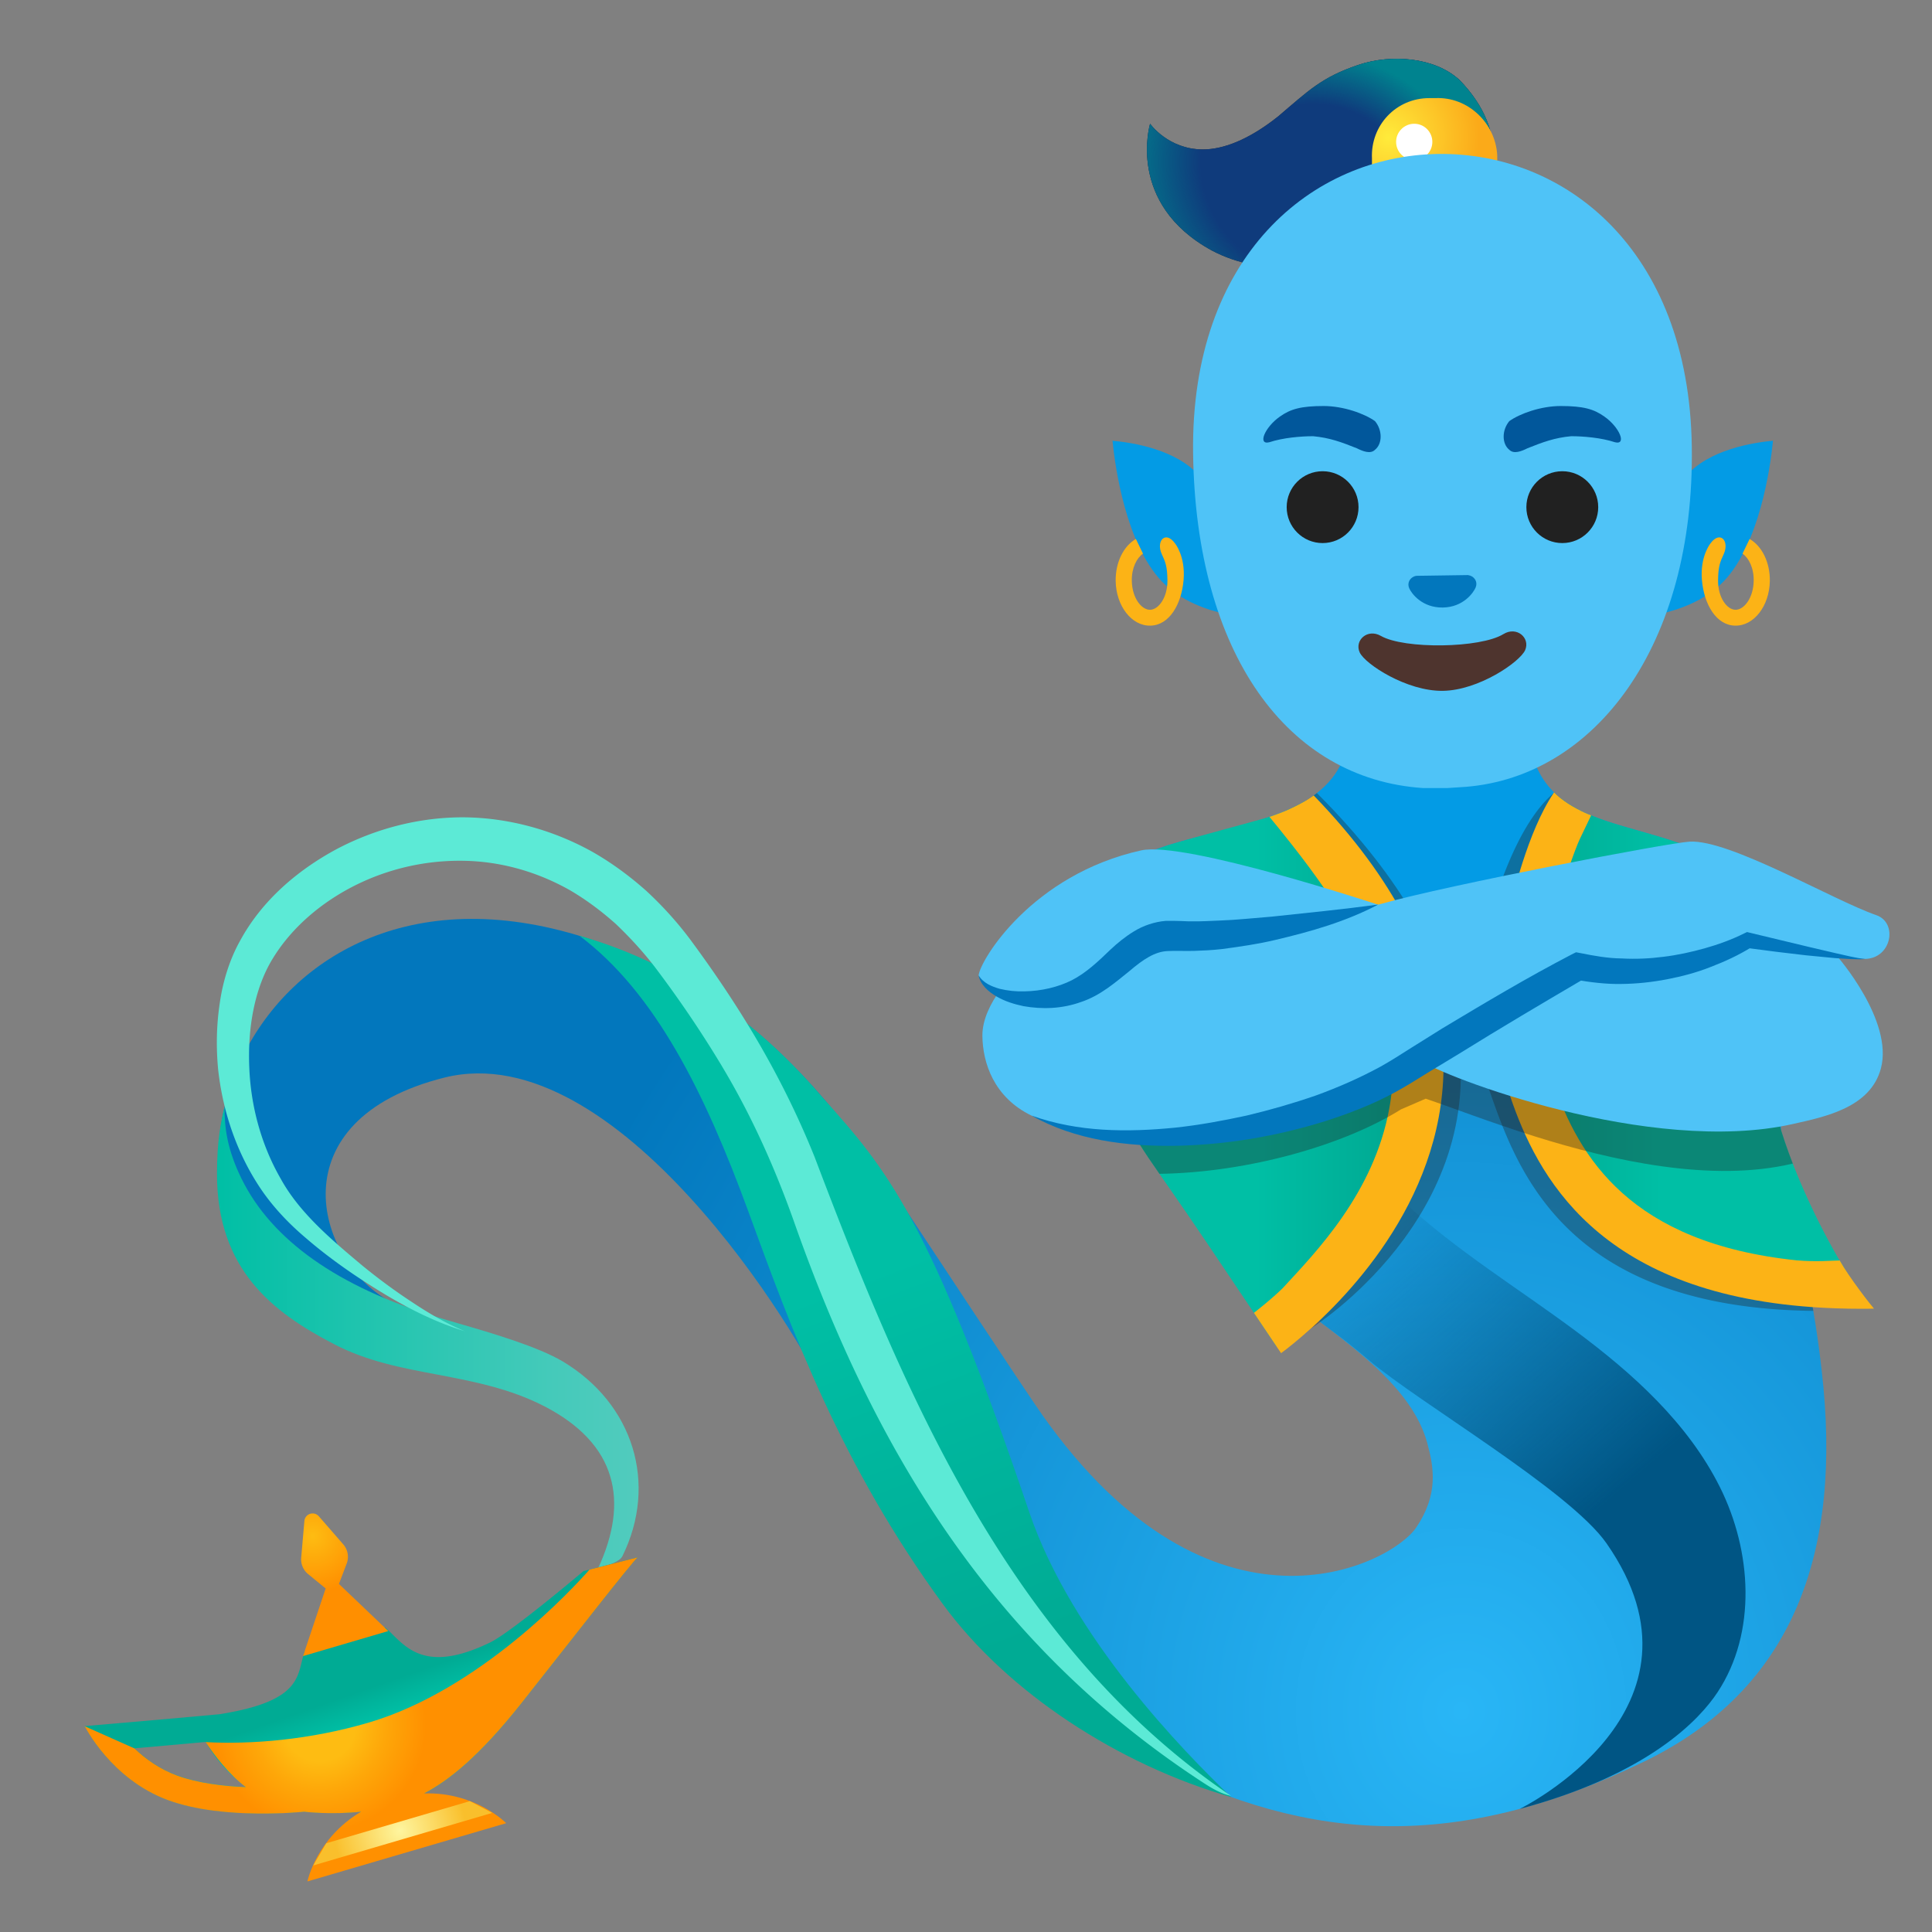 <svg width="128" height="128" xmlns="http://www.w3.org/2000/svg"><rect width="100%" height="100%" fill="#808080" stroke="none"/><defs><radialGradient cx="43.71%" cy="26.375%" fx="43.71%" fy="26.375%" r="136.594%" gradientTransform="matrix(.428 0 0 1 .25 0)" id="a"><stop stop-color="#00838F" stop-opacity="0" offset="61.1%"/><stop stop-color="#00838F" offset="100%"/></radialGradient><radialGradient cx="75.705%" cy="88.908%" fx="75.705%" fy="88.908%" r="89.135%" gradientTransform="matrix(.552 .515 -.332 .857 .634 -.263)" id="b"><stop stop-color="#00838F" stop-opacity="0" offset="61.1%"/><stop stop-color="#00838F" offset="100%"/></radialGradient><radialGradient cx="85.744%" cy="32.484%" fx="85.744%" fy="32.484%" r="72.303%" gradientTransform="matrix(.988 .018 -.018 1 .016 -.015)" id="c"><stop stop-color="#FFEB3B" offset="0%"/><stop stop-color="#FBAA19" offset="100%"/></radialGradient><radialGradient cx="21.732%" cy="86.719%" fx="21.732%" fy="86.719%" r="101.861%" gradientTransform="matrix(.564 0 0 1 .095 0)" id="d"><stop stop-color="#29B6F6" offset="0%"/><stop stop-color="#0277BD" offset="100%"/></radialGradient><radialGradient cx="57.507%" cy="51.841%" fx="57.507%" fy="51.841%" r="40.518%" gradientTransform="scale(.586 1) rotate(-13.45 .778 -1.203)" id="k"><stop stop-color="#FEBC12" offset="27.2%"/><stop stop-color="#FEA709" offset="50%"/><stop stop-color="#FF9000" offset="80.9%"/></radialGradient><radialGradient cx="86.313%" cy="15.865%" fx="86.313%" fy="15.865%" r="65.359%" gradientTransform="matrix(.96 .172 -.281 .586 .08 -.083)" id="l"><stop stop-color="#FEBC12" offset="0%"/><stop stop-color="#FF8F00" offset="100%"/></radialGradient><radialGradient cx="51.43%" cy="46.099%" fx="51.43%" fy="46.099%" r="102.958%" gradientTransform="matrix(.345 .281 -.101 .96 .384 -.126)" id="m"><stop stop-color="#FEF59F" offset="0%"/><stop stop-color="#FAC537" offset="90.4%"/><stop stop-color="#F9BF2C" offset="100%"/></radialGradient><linearGradient x1="65.972%" y1="32.243%" x2="32.736%" y2="81.724%" id="e"><stop stop-color="#005584" stop-opacity="0" offset="0%"/><stop stop-color="#005584" offset="84.1%"/></linearGradient><linearGradient x1=".002%" y1="50.007%" x2="100%" y2="50.007%" id="f"><stop stop-color="#54CCBE" offset="0%"/><stop stop-color="#45CABA" offset="23.4%"/><stop stop-color="#1FC4AE" offset="68.1%"/><stop stop-color="#00BFA5" offset="100%"/></linearGradient><linearGradient x1="39.995%" y1="84.607%" x2="58.955%" y2="19.015%" id="g"><stop stop-color="#00AB94" offset="0%"/><stop stop-color="#00BFA5" offset="70.6%"/></linearGradient><linearGradient x1=".001%" y1="50%" x2="100.001%" y2="50%" id="h"><stop stop-color="#00AB94" offset="9.6%"/><stop stop-color="#00BFA5" offset="44.9%"/></linearGradient><linearGradient x1="99.687%" y1="50%" x2="-.311%" y2="50%" id="i"><stop stop-color="#00AB94" offset="9.6%"/><stop stop-color="#00BFA5" offset="44.7%"/></linearGradient><linearGradient x1="47.892%" y1="49.216%" x2="37%" y2="64.059%" id="j"><stop stop-color="#00AB94" offset="0%"/><stop stop-color="#00BFA5" offset="57.9%"/></linearGradient></defs><g transform="matrix(-1 0 0 1 125.18 3.894)" fill="none"><path d="M48.984 4.306s-1.2 1.7-3.5 1.7c-1.3 0-3-.6-5-2.2-2-1.7-2.86-2.58-5.3-3.4-2.17-.73-5.05-.52-6.7 1-3.5 3.6-2 7-1.7 7.9 0 0 3.5 4.6 12.6 4.6 1.9 0 3.8-.3 5.5-1.2 5.7-3.1 4.1-8.4 4.1-8.4Z" fill="#2D2D2D"/><path d="M48.984 4.306s-1.2 1.7-3.5 1.7c-1.3 0-3-.6-5-2.2-2-1.7-2.86-2.58-5.3-3.4-2.17-.73-5.05-.52-6.7 1-3.5 3.6-2 7-1.7 7.9 0 0 3.5 4.6 12.6 4.6 1.9 0 3.8-.3 5.5-1.2 5.7-3.1 4.1-8.4 4.1-8.4Z" fill="#0F3B7C"/><path d="M48.984 4.306s-1.2 1.7-3.5 1.7c-1.3 0-19 2.4-18.7 3.3 0 0 3.5 4.6 12.6 4.6 1.9 0 3.8-.3 5.5-1.2 5.7-3.1 4.1-8.4 4.1-8.4Z" fill="url(#a)"/><path d="M40.484 3.806c-2-1.7-2.86-2.58-5.3-3.4-2.17-.73-5.05-.52-6.7 1-3.5 3.6-2 7-1.7 7.9 0 0 15.7-3.9 13.7-5.5Z" fill="url(#b)"/><path d="M30.084 2.606h.4c2.2 0 3.9 1.8 3.8 4v.4c0 2.2-1.8 3.9-4 3.8h-.4c-2.2 0-3.9-1.8-3.9-4v-.4c.1-2.1 1.9-3.9 4.1-3.8Z" fill="url(#c)"/><circle fill="#FFF" cx="31.484" cy="5.506" r="1.2"/><path d="M105.554 83.336c-1.61 1.17-13.65 3.19-6.15-1.04 4.93-2.78 7.47-12.01-3.68-14.8-11.41-2.83-23.6 17.07-25.34 21.24-4.13 9.89-9.85 18.2-21.58 24.17-10.49 5.35-20.28 5.85-32.53-.08-9.98-4.83-13.16-13.96-11.79-25.88.231-2.09.558-4.17.98-6.23 1.39-6.75 2.75-7.67.64-16.95l18.23-2.03 3.12-.35 25.61-2.86c0 6.72-.77 11.82-10.54 21.28-3.88 3.76-10.54 6.96-11.9 11.89-.45 1.65-.75 3.41.72 5.6 1.68 2.52 13.54 8.51 24.79-7.46 1.15-1.63 7.52-11.3 9.25-13.91 4.26-6.43 8.9-12.1 16-15.64 25-12.48 36.92 13.78 24.17 23.05Z" fill="url(#d)"/><path d="M32.174 75.736c-3.48 3.22-7.56 5.71-11.37 8.54-3.81 2.83-7.45 6.11-9.57 10.35-2.12 4.24-2.46 9.63.15 13.59 1.16 1.76 4.5 5.43 13.12 7.74 0 0-13.46-6.56-5.76-17.6 2.44-3.5 12.48-9.35 15.72-12.12 3.24-2.77 2.52-1.64 5.48-4.71 3.37-3.49 7.68-8.67 9.43-13.19 1.23-3.18 2.97-8.37-2.41-8.37-5.38 0-11.71 12.93-14.79 15.77Z" fill="url(#e)"/><path d="M85.434 99.986c-.61-.2-1.31-.42-1.49-.78-2.36-4.79-.74-10.09 3.95-12.9 1.65-.98 4.67-1.87 6.88-2.51.53-.15 1.02-.3 1.45-.43 6.59-2.02 10.95-5.1 12.95-9.16.94-1.91 1.14-3.36 1.13-4.78.25 1.08.5 2.27.5 4.46 0 6.35-3.71 9.17-7.73 11.26-2.2 1.15-4.47 1.58-6.87 2.03-2.35.45-4.79.91-7.11 2.11-2.33 1.21-3.8 2.77-4.35 4.66-.52 1.76-.24 3.8.82 6.09-.05-.02-.09-.03-.13-.05Z" fill="url(#f)"/><path d="M43.614 115.166c3.15-3.02 10.55-10.57 13.37-18.86 6.64-19.59 9.45-22.73 13.71-27.5l.07-.08c4.77-5.57 10.3-9.01 16.02-10.62-5.02 3.77-8.31 10.41-11.19 18.28-2.86 7.84-6.11 16.74-12.89 26.01-4.28 5.85-11.66 10.64-19.09 12.77Z" fill="url(#g)"/><path d="M43.624 115.086c14.76-9.98 21.76-26.98 27.58-42.31 1.04-2.59 2.27-5.09 3.66-7.49 1.39-2.4 2.94-4.71 4.59-6.94.86-1.15 1.84-2.23 2.91-3.22 1.09-.97 2.28-1.85 3.56-2.58 2.58-1.44 5.53-2.26 8.49-2.29 2.97-.02 5.9.75 8.49 2.12 2.57 1.39 4.91 3.38 6.36 6.04.74 1.32 1.18 2.83 1.37 4.25.21 1.44.23 2.9.09 4.33-.32 2.86-1.28 5.63-2.9 7.99-.81 1.17-1.82 2.22-2.87 3.11-1.05.91-2.15 1.73-3.29 2.5-2.28 1.52-4.68 2.92-7.29 3.71 1.26-.52 2.43-1.21 3.55-1.96 1.13-.74 2.22-1.55 3.26-2.4 2.05-1.72 4.16-3.49 5.4-5.75 1.29-2.24 1.98-4.81 2.08-7.36.11-2.53-.31-5.18-1.54-7.2-1.26-2.08-3.24-3.75-5.47-4.87a15.477 15.477 0 0 0-7.21-1.63c-2.47.04-4.9.74-7.06 1.97-1.07.63-2.07 1.38-3.01 2.22-.91.87-1.77 1.8-2.55 2.81-1.6 2.11-3.1 4.32-4.47 6.6-.01.02-.03.05-.04.07-1.94 3.24-3.49 6.71-4.75 10.27-5.26 14.93-12.97 27.91-27.06 37.11-.58.38-1.19.75-1.88.9Z" fill="#5CEAD6"/><path d="m58.364 64.826-6.28-.11-18.93-.33-1.24-.03h-.18l-2.04-.04-1.04-.01-1.22-.02-1.36-.03h-.49l-1.3-.03-1.21-.02-14.5-.26-4.09-.07c1.22-6.53 4.09-9.41 7.27-11 2.73-1.37 5.69-1.79 8.01-2.75.32-.12.62-.26.91-.42.42-.22.81-.47 1.17-.76.12-.1.24-.21.36-.33h.01c0-.01.01-.02.01-.02 1.04-1.02 1.7-2.49 1.77-4.77l11.74-.62c-.14 2.65.73 4.3 2.2 5.44.07.06.14.11.21.16.17.12.35.24.53.35.45.26.93.5 1.45.72.31.12.62.24.95.35.27.1.55.19.84.27.04.02.08.03.12.04.15.05.3.09.45.14.08.02.16.04.25.06 1.62.46 3.37.85 5.1 1.38.25.08.52.17.81.27.62.2 1.24.44 1.85.7.21.1.4.18.57.26.06.02.12.05.18.08 3.64 1.78 6.62 4.87 7.12 11.4Z" fill="#039BE5"/><path d="M41.254 83.406c-.51.74-1.12.97-1.66 1-.63.03-1.16-.23-1.28-.3-.01 0-.01-.01-.02-.01 0 0-11.78-7.36-9.64-19.79.78-4.57 3.45-9.83 9.28-15.66.07.06.14.11.21.16.17.12.35.24.53.35.45.26.93.5 1.45.72-.28.34-.96 1.14-1.78 2.2-3.15 3.99-5.66 8.04-6.43 12.28-.31 1.69-.34 3.41-.02 5.18 1.03 5.62 4.83 9.49 7.06 11.91.94.93 2.3 1.94 2.3 1.96Z" fill="#212121" opacity=".35"/><path d="M50.964 69.616c-.67 1.43-1.63 2.87-2.6 4.26-.17.24-.33.48-.5.72l-.32.46c-1.27 1.81-3.74 5.49-5.44 8.03l-1.25 1.86-.25.37c-.25-.21-.59-.52-1.01-.91-2.38-2.3-7.02-7.64-7.88-15.08v-.02c-.16-1.37-.18-2.74-.06-4.13.02-.27.06-.54.08-.82.53-6.76 2.89-10.11 6.94-15.2.45.26.93.5 1.45.72.31.12.62.24.95.35.27.1 5.03 1.36 6.76 1.89.25.08 3.35 1.28 3.4 1.3l.01.01c3.55 8.66-.12 15.85-.28 16.19Z" fill="url(#h)"/><path d="m42.104 83.086-1.25 1.86-.25.37-.3.44c-.42-.31-1.13-.87-1.99-1.65-.01 0-.01-.01-.02-.01-3.6-3.26-9.8-10.36-8.6-19.78.6-4.67 3.01-9.89 8.45-15.51.17.12.35.24.53.35.45.26.93.5 1.45.72.31.12.62.24.95.35-.34.41-.87 1.06-1.49 1.85-3.15 4-5.67 8.06-6.43 12.31-.31 1.68-.34 3.39-.02 5.15 1.03 5.62 4.83 9.49 7.06 11.91.63.62 1.44 1.27 1.91 1.64Z" fill="#FCB316"/><path d="M27.434 64.286c-.12 1.18-.39 2.47-.87 3.88-1.88 5.47-5.07 14.59-21.52 14.79.01-.09.03-.17.04-.25.03-.17.06-.34.09-.5.1-.53.19-1.02.29-1.49a2.73 2.73 0 0 1 1.89-.94c10.99-1.15 14.41-6.8 16.12-11.8.45-1.31.7-2.56.81-3.75.09-.87.1-1.71.05-2.49-.08-1.53-.37-2.86-.69-3.93-.06-.21-.14-.51-.24-.87-.58-2.15-1.37-4.39-1.68-5.05-.35-.74-.78-1.62-1.05-2.18.42-.22.81-.47 1.17-.76.12-.1.24-.21.36-.33h.01c.01.01.03.02.04.04 2.44 2.08 3.83 6.86 4.26 8.29.37 1.24.79 2.7.94 4.44.08.89.09 1.85-.02 2.9Z" fill="#212121" opacity=".35"/><path d="M25.584 64.256c-.03.28-.07.57-.1.86-.32 2.88-1.51 5.33-1.96 6.27-2.33 4.86-7.01 10-18.35 10.82-1.04.08-2.13.12-3.29.12-.12-.01-.25-.01-.37-.01.51-.65 1.13-1.58 1.78-2.7h.01a46.95 46.95 0 0 0 3.1-6.42c.72-1.86 1.3-3.78 1.57-5.53l.02-.14.03-.16c.18-1.16.35-2.3.55-3.42.51-2.99 2.93-10.49 3.18-11.07 2.73-1.37 5.69-1.79 8.01-2.75.32-.12.62-.26.91-.42.42-.22.81-.47 1.17-.76 1.42 2.13 4.32 9.74 3.74 15.31Z" fill="url(#i)"/><path d="M26.074 64.256c-.12 1.41-.42 2.93-.96 4.52-1.76 5.16-5.72 12.93-20.03 13.93-1.01.07-2.08.11-3.2.11-.29 0-.57 0-.86-.01.19-.21 1.62-2.03 2.27-3.19h.01c.55 0 1.44.11 2.85-.01 10.99-1.15 14.41-6.8 16.12-11.8.43-1.25.68-2.46.8-3.6.28-2.63-.13-4.92-.63-6.57-.06-.21-.14-.51-.24-.87-.58-2.15-1.37-4.39-1.68-5.05-.24-.51-.52-1.09-.76-1.59.32-.12.62-.26.91-.42.42-.22.81-.47 1.17-.76.12-.1.24-.21.36-.33h.01c0-.01.01-.02.01-.02l.03.06c1.74 2.59 2.7 6.91 3.06 8.11.53 1.78 1.06 4.39.76 7.49Z" fill="#FCB316"/><path d="M50.964 69.616c-.67 1.43-1.63 2.87-2.6 4.26-5.95-.09-12.27-1.93-16-4.27l-.65-.28-.99-.43c-1.64.55-4.2 1.55-7.2 2.49-5.2 1.63-11.74 3.09-17.12 1.81.72-1.86 1.3-3.78 1.57-5.53l.02-.14c2.37-1.75 12.59-2.45 13.01-2.45.13 0 1.93.02 4.48.04 1.79.02 3.95.04 6.17.06 6.14.06 19.47 4.1 19.31 4.44Z" fill="#212121" opacity=".35"/><path d="M57.454 59.976c.38.45 2.66 2.58 2.64 4.76-.02 1.79-.76 4.07-3.25 5.28-6.59 3.22-18.85.65-24.47-2.9-6.99-4.4-11.74-6.99-11.74-6.99-6.14 1.3-11.25-1.74-11.25-1.74s-6.67 1.28-7.78 1.25c-1.75-.04-2.18-2.4-.73-2.9 2.86-.99 9.7-5.02 12.36-4.87 1.45.08 16.13 2.9 20.35 4.1 1.36.39 9.53 1.85 9.53 1.85" fill="#4FC3F7"/><path d="M33.874 56.046s12.81-4.24 15.7-3.6c7.22 1.6 10.66 7.25 10.77 8.28-.4 1.21-2.99 1.99-5.55 1.36-3.42-.84-7.29-3.35-11.7-4.27 0 0-9.02-1.59-9.22-1.77Z" fill="#4FC3F7"/><path d="M60.344 60.726c-.11.61-.65 1.09-1.19 1.4-.55.32-1.16.51-1.78.64-1.25.22-2.56.18-3.83-.28-1.29-.43-2.3-1.33-3.2-2.05-.89-.76-1.68-1.29-2.53-1.32l-.34-.01h-.46c-.31 0-.63.01-.93 0-.62-.02-1.23-.05-1.84-.12-1.21-.16-2.4-.33-3.57-.61-2.34-.55-4.66-1.21-6.8-2.34 2.37.32 4.72.55 7.05.8 1.17.09 2.32.22 3.48.26.57.02 1.15.06 1.71.05.29.01.56-.01.84-.02l.43-.01h.56c.75.06 1.5.32 2.1.69.61.37 1.11.79 1.55 1.2.87.84 1.64 1.56 2.57 2.04.91.46 2.03.72 3.13.74.56.02 1.12-.04 1.66-.17.51-.15 1.08-.37 1.39-.89Z" fill="#0277BD"/><path d="M31.114 66.336c-1.46 1.08-15.26 6.36-24.71 4.24-2.19-.49-5.15-1.1-5.84-3.69-.84-3.18 2.91-7.44 2.91-7.44l5.9-1.04 3.51 1.32c1.06.4 2.18.58 3.31.55l4.43-.14c0-.01 11.01 6.2 10.49 6.2Z" fill="#4FC3F7"/><path d="M56.834 70.016c-2.87 1.63-6.32 2.06-9.61 2-3.32-.07-6.62-.63-9.81-1.62-1.59-.51-3.17-1.11-4.67-1.93-.77-.42-1.45-.85-2.14-1.28l-2.08-1.26c-2.75-1.71-5.56-3.37-8.34-5l.62.09c-1.01.17-2.03.3-3.05.28-1.02-.01-2.03-.12-3.02-.31-.99-.19-1.97-.45-2.9-.82-.94-.36-1.83-.77-2.72-1.32l.36.06c-1.31.18-2.61.34-3.93.49l-1.97.19c-.66.04-1.32.1-1.98.06.65-.07 1.29-.24 1.93-.38l1.92-.45 3.83-.92.16-.04.21.1c.8.4 1.71.73 2.6.98.9.25 1.81.45 2.73.56.92.12 1.84.16 2.76.11.92-.01 1.82-.17 2.71-.35l.32-.06.3.15c2.92 1.52 5.72 3.19 8.52 4.87l2.08 1.3c.69.44 1.38.88 2.04 1.25 1.36.74 2.81 1.38 4.3 1.92 1.5.52 3.03.96 4.59 1.33 1.56.34 3.14.63 4.73.8 3.15.31 6.42.31 9.51-.8Z" fill="#0277BD"/><path d="M15.184 36.776c-1.06-.23-2.92-.81-4.21-2.16-2.36-2.49-3.08-7.49-3.26-9.31 1.31.12 4.28.58 5.81 2.39l1.66 9.08Z" fill="#039BE5"/><path d="M12.424 34.526c-.14 1.64-.96 3.01-2.2 3.03-1.24.03-2.27-1.3-2.3-2.95-.02-1.25.53-2.33 1.34-2.79l.47.97c-.41.28-.76.95-.74 1.81.02 1.14.65 1.92 1.21 1.91.56-.01 1.16-.81 1.15-1.95-.01-.94-.14-1.23-.38-1.75-.39-.88.26-1.56.88-.7 0 0 .7.84.57 2.42Z" fill="#FCB316"/><path d="M45.664 27.696c1.53-1.82 4.5-2.27 5.81-2.39-.18 1.82-.9 6.82-3.26 9.31-1.29 1.36-3.15 1.94-4.21 2.16l1.66-9.08Z" fill="#039BE5"/><path d="m28.064 48.236 1.22.08h1.62c9.01-.6 15.04-8.94 15.23-22.14.19-13.13-7.9-19.75-16.23-19.87-8.33-.12-16.62 6.25-16.81 19.38-.2 13.22 6.42 21.86 14.97 22.55Z" fill="#4FC3F7"/><path d="M31.494 34.296c-.05-.02-.1-.03-.15-.04l-3.42-.05c-.05.01-.1.02-.16.04-.31.12-.49.44-.35.78s.81 1.31 2.18 1.33c1.37.02 2.07-.93 2.22-1.27.15-.34-.02-.66-.32-.79Z" fill="#0277BD"/><path d="M33.694 38.236c-1.55.89-6.6.82-8.12-.12-.88-.54-1.79.25-1.44 1.06.35.79 3.08 2.67 5.46 2.7 2.38.03 5.13-1.76 5.5-2.54.37-.8-.51-1.61-1.4-1.1Z" fill="#4E342E"/><path d="M47.334 32.106c.62-.86 1.27-.18.88.7-.24.52-.37.81-.38 1.75-.01 1.14.59 1.94 1.15 1.95.56.01 1.19-.77 1.21-1.91.02-.86-.33-1.53-.74-1.81l.47-.97c.81.46 1.36 1.54 1.34 2.79-.03 1.65-1.06 2.98-2.3 2.95-1.24-.02-2.06-1.39-2.2-3.03-.13-1.58.57-2.42.57-2.42Z" fill="#FCB316"/><circle fill="#212121" cx="21.674" cy="29.706" r="2.38"/><circle fill="#212121" cx="37.554" cy="29.706" r="2.38"/><path d="M110.624 109.676c-5.58-.89-5.1-2.6-5.63-4.19l-5.33-1.56c-1.22 1.05-2.38 3.23-6.97.99-1.41-.69-6.17-4.72-6.17-4.72l-3.59-.91c.46.42 4.37 5.45 7.7 9.66 4.16 5.27 6.65 6.25 8.48 6.78 2.74.8 5.92.4 5.92.4s5.34.58 9-.76c3.8-1.39 5.53-4.9 5.53-4.9s-6.42-.55-8.94-.79Zm2.81 4.06c-1.38.5-3.06.7-4.54.76a9.639 9.639 0 0 0 2.66-2.98c1.02.09 2.51.23 4.71.42-.72.69-1.66 1.38-2.83 1.8Z" fill="url(#j)"/><path d="M116.264 111.946c-.72.69-1.66 1.37-2.83 1.8-1.38.5-3.06.7-4.54.76 1.08-.79 2.13-2.16 2.66-2.98-3 .16-6.87-.14-10.79-1.29-7.36-2.16-13.58-8.93-14.64-10.14l-3.19-.81c.46.42 4.37 5.45 7.7 9.66 2.81 3.55 4.85 5.15 6.45 5.98-3.41-.11-5.44 1.97-5.44 1.97l13.17 3.86s-.59-2.87-3.56-4.62c2.03.22 3.78 0 3.78 0s5.34.58 9-.76c3.8-1.39 5.53-4.9 5.53-4.9l-3.3 1.47Z" fill="url(#k)"/><path d="m102.724 101.046-3.27 3.12 5.65 1.66-1.5-4.48 1.16-.95c.33-.27.5-.68.46-1.1l-.21-2.42a.547.547 0 0 0-.96-.31l-1.61 1.85c-.31.35-.4.85-.23 1.29l.51 1.34Z" fill="url(#l)"/><path fill="url(#m)" d="m104.424 119.696-11.85-3.48 1.48-.78 9.51 2.79z"/><path d="M25.184 25.906c-.3.3-.8.1-1.2-.1-1-.4-1.8-.7-2.9-.8-.8 0-2 .1-2.9.4-.8.2-.3-1 .7-1.7.7-.5 1.4-.7 2.9-.7 1.3 0 2.7.5 3.4 1 .5.6.5 1.5 0 1.9Zm8.9 0c.3.3.8.1 1.2-.1 1-.4 1.8-.7 2.9-.8.8 0 2 .1 2.9.4.8.2.3-1-.7-1.7-.7-.5-1.4-.7-2.9-.7-1.3 0-2.7.5-3.4 1-.5.6-.5 1.5 0 1.9Z" fill="#01579B"/></g></svg>